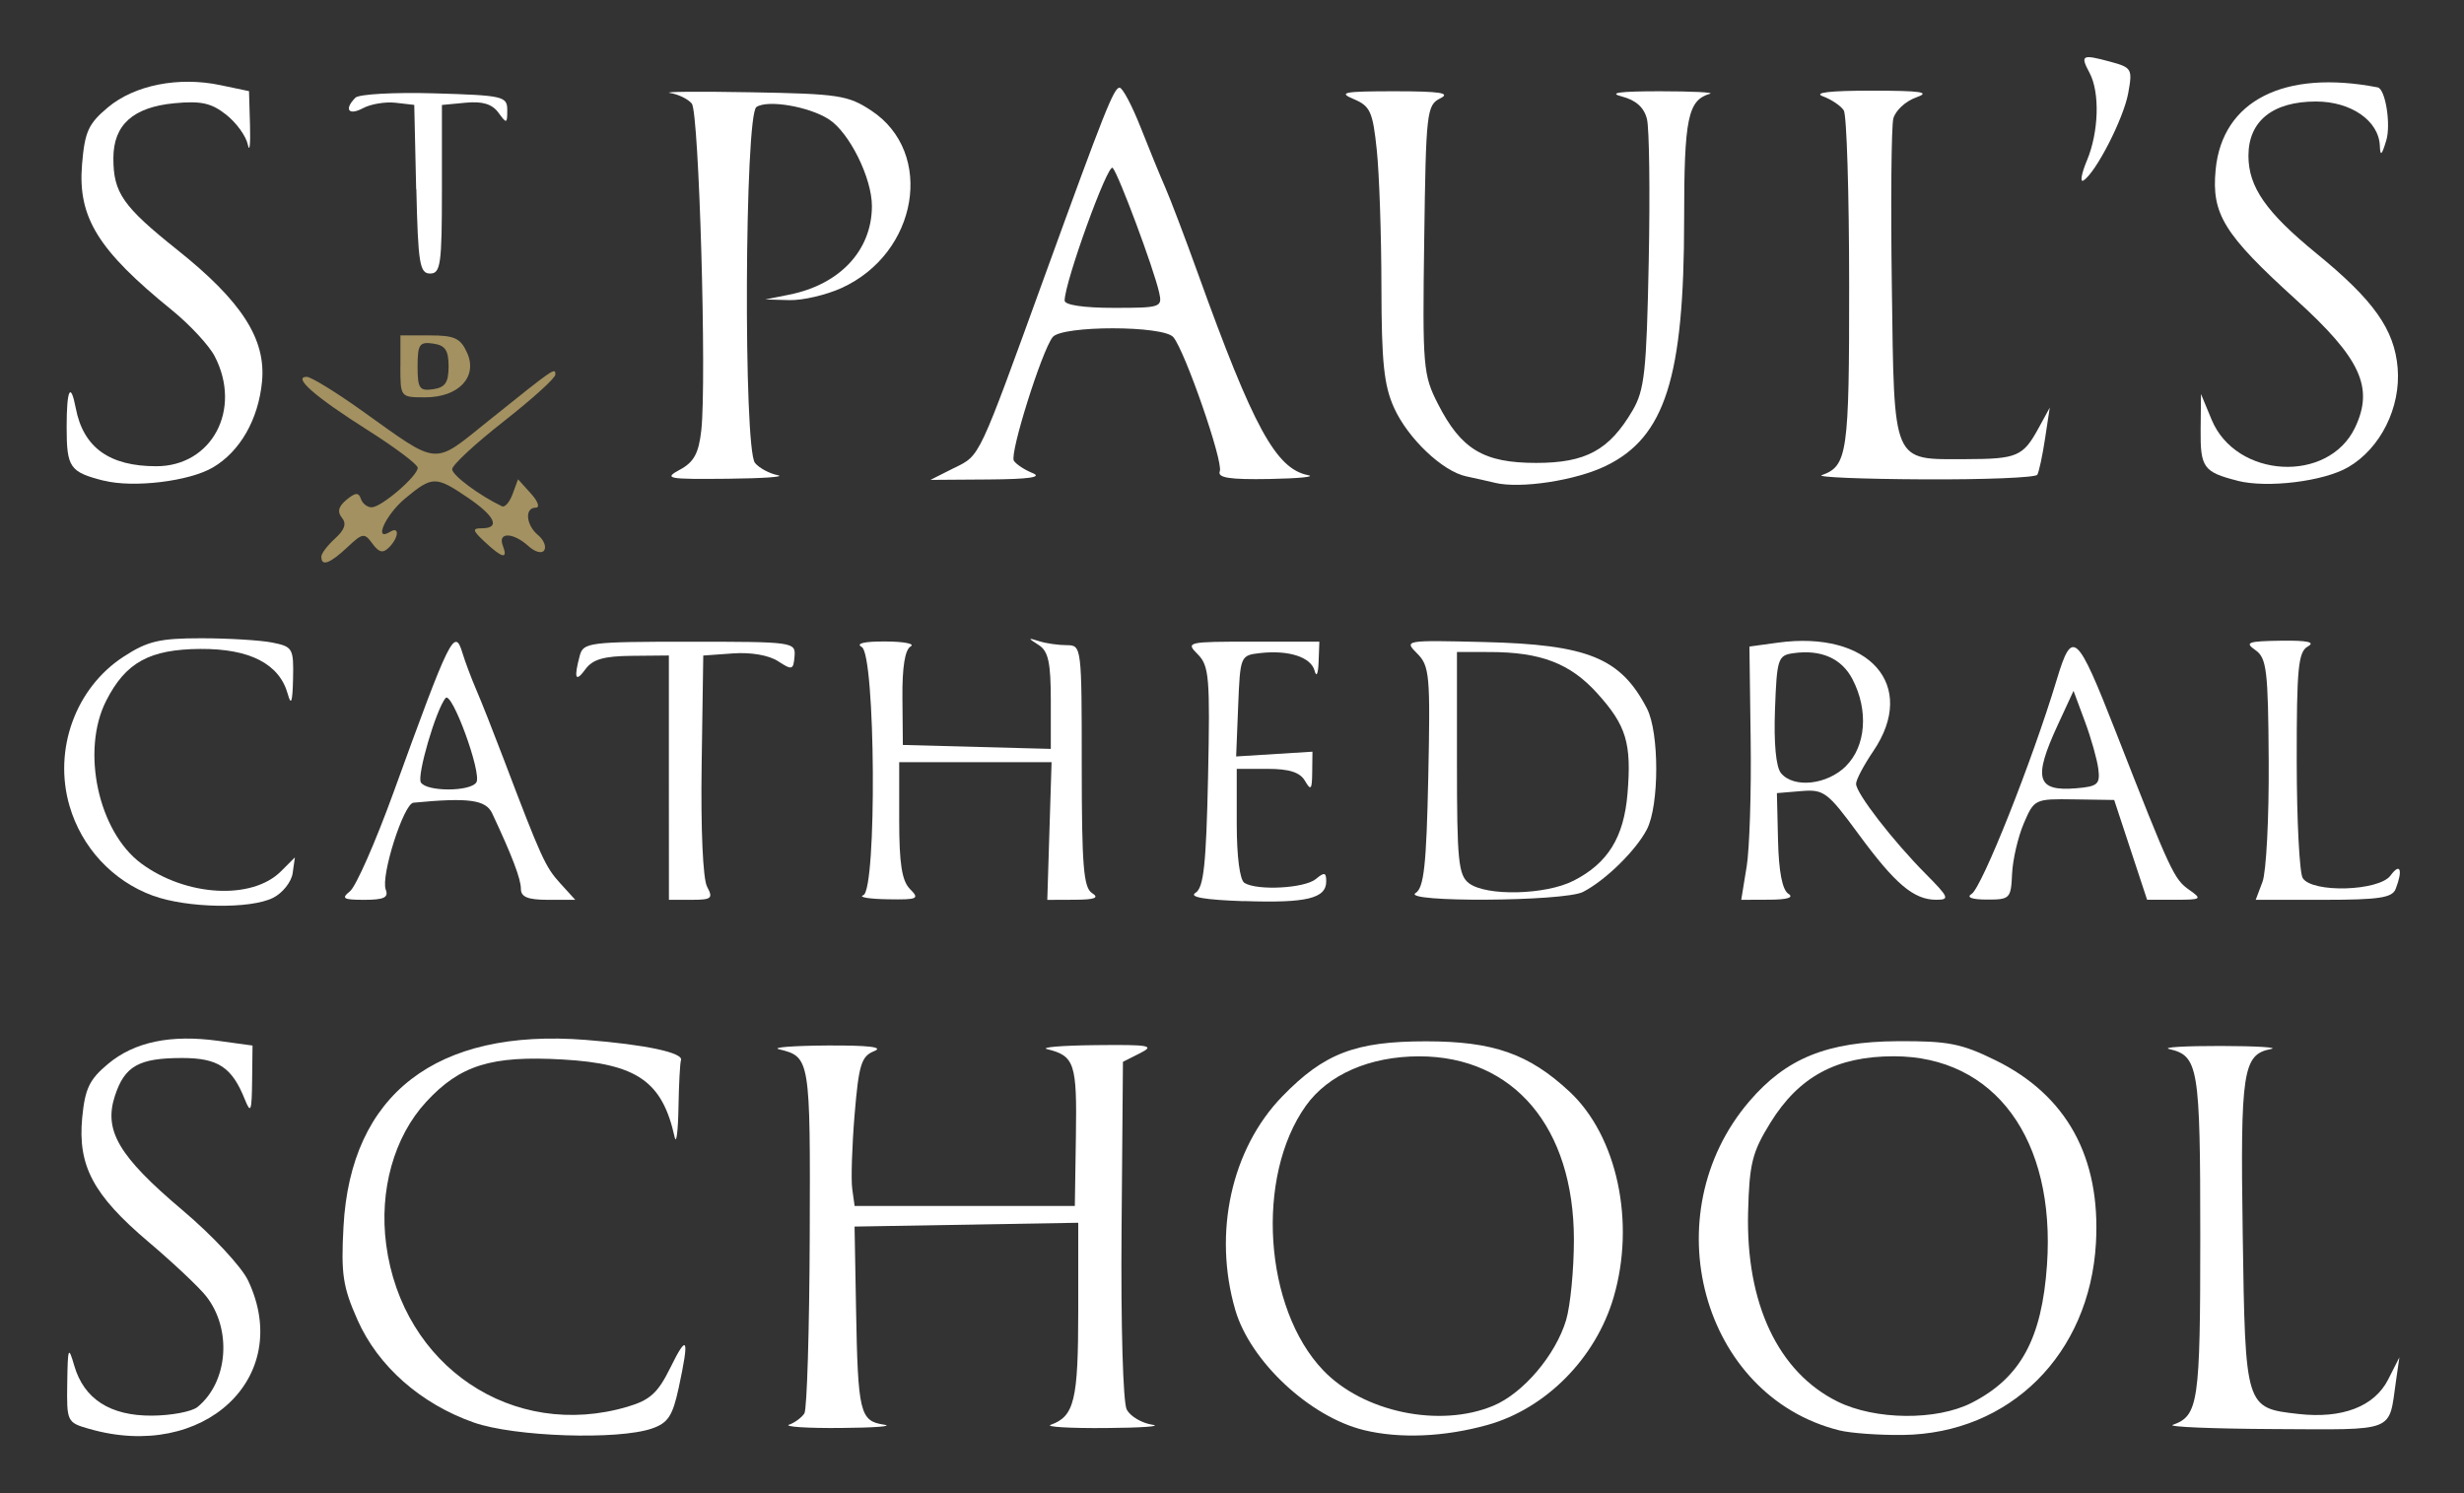 <?xml version="1.0" encoding="UTF-8" standalone="no"?>
<svg
   xmlns:dc="http://purl.org/dc/elements/1.1/"
   xmlns:cc="http://creativecommons.org/ns#"
   xmlns:rdf="http://www.w3.org/1999/02/22-rdf-syntax-ns#"
   xmlns:svg="http://www.w3.org/2000/svg"
   xmlns="http://www.w3.org/2000/svg"
   xmlns:sodipodi="http://sodipodi.sourceforge.net/DTD/sodipodi-0.dtd"
   xmlns:inkscape="http://www.inkscape.org/namespaces/inkscape"
   width="41.333mm"
   height="25.054mm"
   viewBox="0 0 41.333 25.054"
   version="1.1"
   id="svg918"
   inkscape:version="1.0.1 (3bc2e813f5, 2020-09-07)"
   sodipodi:docname="SCPS_Colour_Logo.svg">
  <rect x="0" y="0" width="41.333" height="25.054" fill="#333333" stroke="none"/>
  <defs
     id="defs912" />
  <sodipodi:namedview
     id="base"
     pagecolor="#ffffff"
     bordercolor="#666666"
     borderopacity="1.0"
     inkscape:pageopacity="0.0"
     inkscape:pageshadow="2"
     inkscape:zoom="3.959798"
     inkscape:cx="82.212942"
     inkscape:cy="69.470385"
     inkscape:document-units="mm"
     inkscape:current-layer="layer1"
     inkscape:document-rotation="0"
     showgrid="false"
     inkscape:window-width="1500"
     inkscape:window-height="948"
     inkscape:window-x="-6"
     inkscape:window-y="-6"
     inkscape:window-maximized="1" />
  <g
     inkscape:label="Layer 1"
     inkscape:groupmode="layer"
     id="layer1"
     transform="translate(-128.256,-137.908)">
    <path
       style="fill:#ffffff;stroke-width:0.115;stroke:none;stroke-opacity:1;fill-opacity:1"
       d="m 163.264,140.6 c 0.199,-0.477 0.219,-1.141 0.044,-1.469 -0.16,-0.299 -0.129,-0.316 0.339,-0.19 0.371,0.1 0.384,0.121 0.309,0.531 -0.078,0.427 -0.544,1.336 -0.751,1.464 -0.06,0.037 -0.034,-0.114 0.059,-0.337 z"
       id="path1643" />
    <path
       style="fill:#ffffff;stroke-width:0.115;stroke:none;stroke-opacity:1;fill-opacity:1"
       d="m 135.237,141.082 -0.032,-1.414 -0.312,-0.036 c -0.171,-0.02 -0.418,0.021 -0.548,0.091 -0.243,0.13 -0.322,0.02 -0.127,-0.176 0.06,-0.06 0.658,-0.093 1.328,-0.073 1.154,0.034 1.219,0.049 1.219,0.282 0,0.229 -0.01,0.232 -0.149,0.041 -0.105,-0.144 -0.268,-0.193 -0.548,-0.166 l -0.399,0.038 v 1.414 c 0,1.261 -0.022,1.414 -0.198,1.414 -0.175,-1.1e-4 -0.202,-0.167 -0.231,-1.414 z"
       id="path1641" />
    <path
       id="path1637"
       style="fill:#a39161;stroke-width:0.115;stroke:none;stroke-opacity:1;fill-opacity:1"
       d="m 134.973,144.055 v -0.52 h 0.493 c 0.414,0 0.514,0.046 0.624,0.288 0.185,0.406 -0.138,0.751 -0.703,0.751 -0.415,0 -0.415,-1.3e-4 -0.415,-0.52 z m 0.808,0 c 0,-0.271 -0.056,-0.354 -0.26,-0.383 -0.229,-0.033 -0.26,0.014 -0.26,0.383 0,0.37 0.031,0.416 0.26,0.383 0.203,-0.029 0.26,-0.112 0.26,-0.383 z" />
    <path
       style="fill:#ffffff;stroke-width:0.115;stroke:none;stroke-opacity:1;fill-opacity:1"
       d="m 158.815,145.88 c 0.432,-0.154 0.462,-0.361 0.46,-3.204 -7.9e-4,-1.528 -0.041,-2.84 -0.09,-2.916 -0.049,-0.076 -0.205,-0.182 -0.348,-0.235 -0.17,-0.063 0.11,-0.096 0.811,-0.096 0.843,3.7e-4 1.003,0.025 0.75,0.114 -0.177,0.062 -0.348,0.222 -0.382,0.354 -0.033,0.132 -0.045,1.399 -0.025,2.815 0.041,3.008 -0.004,2.902 1.241,2.899 0.861,-0.002 0.96,-0.044 1.22,-0.52 l 0.188,-0.344 -0.079,0.52 c -0.043,0.286 -0.102,0.559 -0.13,0.606 -0.028,0.048 -0.892,0.083 -1.921,0.077 -1.028,-0.005 -1.791,-0.037 -1.696,-0.071 z"
       id="path1635" />
    <path
       id="path1631"
       style="fill:#ffffff;stroke-width:0.115;stroke:none;stroke-opacity:1;fill-opacity:1"
       d="m 144.265,145.758 c 0.438,-0.22 0.39,-0.119 1.51,-3.204 1.008,-2.778 1.166,-3.175 1.261,-3.175 0.051,0 0.209,0.299 0.353,0.664 0.144,0.365 0.33,0.82 0.414,1.01 0.084,0.191 0.331,0.84 0.548,1.443 0.931,2.586 1.309,3.278 1.848,3.384 0.135,0.026 -0.156,0.055 -0.646,0.064 -0.675,0.012 -0.878,-0.02 -0.835,-0.13 0.061,-0.158 -0.581,-2.01 -0.779,-2.249 -0.164,-0.198 -1.869,-0.199 -2.025,-0.001 -0.183,0.233 -0.724,1.955 -0.651,2.073 0.037,0.059 0.178,0.153 0.315,0.208 0.17,0.069 -0.06,0.102 -0.733,0.107 l -0.981,0.007 0.401,-0.202 z m 3.435,-2.944 c -0.09,-0.401 -0.679,-1.98 -0.779,-2.09 -0.08,-0.087 -0.806,1.92 -0.806,2.227 0,0.074 0.321,0.122 0.822,0.122 0.792,0 0.82,-0.009 0.763,-0.26 z" />
    <path
       style="fill:#ffffff;stroke-width:0.115;stroke:none;stroke-opacity:1;fill-opacity:1"
       d="m 139.663,145.787 c 0.234,-0.127 0.314,-0.275 0.357,-0.659 0.092,-0.83 -0.038,-5.335 -0.159,-5.482 -0.062,-0.076 -0.226,-0.156 -0.364,-0.178 -0.138,-0.022 0.47,-0.028 1.351,-0.012 1.478,0.026 1.635,0.05 2.026,0.309 1.067,0.706 0.782,2.392 -0.502,2.975 -0.259,0.118 -0.653,0.209 -0.875,0.203 l -0.404,-0.011 0.404,-0.081 c 0.849,-0.17 1.384,-0.744 1.385,-1.485 5.9e-4,-0.471 -0.378,-1.236 -0.723,-1.457 -0.333,-0.214 -1.024,-0.332 -1.214,-0.206 -0.198,0.131 -0.22,5.736 -0.024,5.972 0.071,0.086 0.243,0.178 0.381,0.205 0.138,0.027 -0.242,0.054 -0.845,0.06 -1.009,0.01 -1.073,-0.002 -0.795,-0.153 z"
       id="path1629" />
    <path
       style="fill:#ffffff;stroke-width:0.115;stroke:none;stroke-opacity:1;fill-opacity:1"
       d="m 165.79,145.973 c -0.571,-0.145 -0.625,-0.22 -0.619,-0.856 l 0.006,-0.599 0.178,0.43 c 0.41,0.989 1.96,1.074 2.407,0.132 0.319,-0.672 0.093,-1.161 -0.992,-2.145 -1.209,-1.097 -1.419,-1.436 -1.347,-2.181 0.111,-1.157 1.149,-1.684 2.718,-1.38 0.129,0.025 0.225,0.619 0.144,0.89 -0.076,0.252 -0.101,0.273 -0.108,0.089 -0.017,-0.419 -0.483,-0.742 -1.07,-0.742 -0.726,0 -1.134,0.327 -1.134,0.91 0,0.524 0.295,0.948 1.143,1.641 0.958,0.782 1.306,1.274 1.36,1.919 0.055,0.662 -0.287,1.35 -0.83,1.665 -0.411,0.239 -1.357,0.355 -1.857,0.228 z"
       id="path1627" />
    <path
       style="fill:#ffffff;stroke-width:0.115;stroke:none;stroke-opacity:1;fill-opacity:1"
       d="m 153.331,146.007 c -0.127,-0.03 -0.344,-0.079 -0.482,-0.108 -0.394,-0.084 -0.974,-0.634 -1.206,-1.145 -0.172,-0.378 -0.212,-0.764 -0.214,-2.037 -0.001,-0.864 -0.036,-1.896 -0.078,-2.293 -0.067,-0.644 -0.11,-0.737 -0.388,-0.854 -0.267,-0.112 -0.166,-0.131 0.689,-0.131 0.764,2.1e-4 0.945,0.029 0.764,0.119 -0.227,0.113 -0.24,0.228 -0.269,2.367 -0.03,2.142 -0.019,2.272 0.231,2.761 0.39,0.763 0.766,0.988 1.647,0.988 0.833,0 1.225,-0.213 1.616,-0.878 0.202,-0.344 0.235,-0.649 0.272,-2.499 0.023,-1.159 0.01,-2.235 -0.03,-2.393 -0.048,-0.193 -0.185,-0.316 -0.417,-0.376 -0.241,-0.062 -0.049,-0.089 0.636,-0.089 0.54,0 0.917,0.019 0.838,0.042 -0.371,0.108 -0.433,0.412 -0.433,2.11 0,2.647 -0.319,3.652 -1.313,4.133 -0.51,0.247 -1.431,0.387 -1.862,0.284 z"
       id="path1625" />
    <path
       style="fill:#ffffff;stroke-width:0.115;stroke:none;stroke-opacity:1;fill-opacity:1"
       d="m 129.999,145.973 c -0.575,-0.146 -0.625,-0.219 -0.625,-0.904 0,-0.63 0.066,-0.766 0.153,-0.313 0.127,0.66 0.563,0.974 1.351,0.974 0.934,0 1.441,-0.953 0.98,-1.844 -0.094,-0.182 -0.417,-0.53 -0.717,-0.774 -1.242,-1.007 -1.582,-1.557 -1.509,-2.444 0.046,-0.552 0.106,-0.684 0.436,-0.96 0.447,-0.373 1.184,-0.519 1.883,-0.372 l 0.482,0.101 0.017,0.577 c 0.009,0.318 -0.007,0.461 -0.037,0.32 -0.029,-0.142 -0.193,-0.368 -0.363,-0.502 -0.248,-0.196 -0.421,-0.234 -0.868,-0.192 -0.694,0.066 -1.024,0.363 -1.024,0.923 0,0.581 0.159,0.808 1.076,1.54 1.08,0.862 1.487,1.497 1.417,2.211 -0.062,0.634 -0.369,1.169 -0.823,1.436 -0.397,0.234 -1.336,0.347 -1.831,0.221 z"
       id="path1623" />
    <path
       style="fill:#a39161;stroke-width:0.115;stroke:none;stroke-opacity:1;fill-opacity:1"
       d="m 133.646,147.248 c 0,-0.054 0.104,-0.191 0.231,-0.306 0.162,-0.147 0.196,-0.25 0.114,-0.349 -0.081,-0.098 -0.058,-0.188 0.077,-0.3 0.15,-0.124 0.204,-0.128 0.242,-0.015 0.027,0.079 0.109,0.143 0.183,0.141 0.166,-0.005 0.77,-0.525 0.77,-0.663 0,-0.056 -0.383,-0.344 -0.852,-0.64 -0.87,-0.551 -1.252,-0.886 -1.01,-0.886 0.071,0 0.484,0.253 0.917,0.562 1.325,0.945 1.186,0.934 2.135,0.173 1.109,-0.89 1.119,-0.896 1.119,-0.772 0,0.058 -0.39,0.411 -0.866,0.784 -0.476,0.373 -0.866,0.734 -0.865,0.803 6.1e-4,0.102 0.456,0.441 0.836,0.622 0.048,0.023 0.128,-0.07 0.178,-0.206 l 0.091,-0.247 0.215,0.238 c 0.12,0.132 0.156,0.238 0.082,0.238 -0.19,0 -0.165,0.292 0.039,0.461 0.095,0.079 0.141,0.192 0.104,0.253 -0.039,0.063 -0.153,0.033 -0.268,-0.071 -0.255,-0.231 -0.516,-0.235 -0.428,-0.008 0.09,0.236 -0.004,0.217 -0.299,-0.058 -0.21,-0.196 -0.218,-0.231 -0.053,-0.231 0.317,0 0.224,-0.203 -0.236,-0.515 -0.536,-0.364 -0.594,-0.364 -1.048,0.013 -0.33,0.273 -0.54,0.738 -0.253,0.561 0.16,-0.099 0.145,0.097 -0.019,0.262 -0.102,0.102 -0.169,0.087 -0.279,-0.064 -0.135,-0.184 -0.164,-0.18 -0.421,0.062 -0.29,0.272 -0.435,0.326 -0.435,0.162 z"
       id="path1621" />
    <path
       style="fill:#ffffff;stroke-width:0.115;stroke:none;stroke-opacity:1;fill-opacity:1"
       d="m 166.209,152.702 c 0.063,-0.166 0.11,-1.075 0.104,-2.02 -0.009,-1.531 -0.034,-1.735 -0.223,-1.867 -0.185,-0.129 -0.129,-0.15 0.428,-0.158 0.443,-0.006 0.582,0.023 0.452,0.096 -0.162,0.091 -0.188,0.361 -0.187,1.918 8e-4,0.997 0.046,1.883 0.101,1.969 0.16,0.253 1.28,0.22 1.473,-0.044 0.162,-0.221 0.21,-0.097 0.086,0.225 -0.057,0.149 -0.277,0.183 -1.209,0.183 h -1.139 z"
       id="path1619" />
    <path
       id="path1615"
       style="fill:#ffffff;stroke-width:0.115;stroke:none;stroke-opacity:1;fill-opacity:1"
       d="m 161.328,152.907 c 0.176,-0.112 1.019,-2.234 1.43,-3.598 0.26,-0.862 0.335,-0.795 0.994,0.887 0.919,2.349 0.973,2.463 1.229,2.642 0.22,0.154 0.205,0.165 -0.236,0.165 h -0.472 l -0.276,-0.837 -0.276,-0.837 -0.67,-0.01 c -0.662,-0.01 -0.672,-0.005 -0.847,0.404 -0.097,0.228 -0.185,0.608 -0.196,0.846 -0.018,0.414 -0.036,0.432 -0.423,0.431 -0.249,-6.9e-4 -0.348,-0.037 -0.258,-0.094 z m 2.127,-2.097 c -0.02,-0.159 -0.121,-0.519 -0.226,-0.8 l -0.19,-0.512 -0.263,0.569 c -0.419,0.905 -0.357,1.121 0.307,1.066 0.361,-0.03 0.404,-0.068 0.372,-0.323 z" />
    <path
       id="path1611"
       style="fill:#ffffff;stroke-width:0.115;stroke:none;stroke-opacity:1;fill-opacity:1"
       d="m 157.555,152.455 c 0.049,-0.302 0.08,-1.258 0.068,-2.124 l -0.021,-1.576 0.474,-0.065 c 1.538,-0.211 2.354,0.715 1.604,1.82 -0.159,0.234 -0.289,0.48 -0.289,0.548 0,0.158 0.618,0.957 1.169,1.512 0.39,0.393 0.406,0.433 0.176,0.433 -0.377,0 -0.687,-0.262 -1.304,-1.102 -0.52,-0.708 -0.581,-0.753 -0.962,-0.721 l -0.407,0.034 0.019,0.795 c 0.012,0.52 0.072,0.829 0.173,0.893 0.099,0.063 -0.015,0.099 -0.318,0.1 l -0.472,0.002 0.089,-0.548 z m 1.669,-1.698 c 0.333,-0.333 0.378,-0.932 0.108,-1.452 -0.182,-0.352 -0.529,-0.505 -0.996,-0.438 -0.255,0.036 -0.274,0.093 -0.305,0.944 -0.021,0.568 0.016,0.966 0.101,1.068 0.214,0.258 0.776,0.196 1.093,-0.121 z" />
    <path
       id="path1607"
       style="fill:#ffffff;stroke-width:0.115;stroke:none;stroke-opacity:1;fill-opacity:1"
       d="m 152.003,152.89 c 0.139,-0.088 0.181,-0.47 0.212,-1.951 0.036,-1.7 0.022,-1.859 -0.186,-2.067 -0.223,-0.223 -0.213,-0.225 1.116,-0.193 1.747,0.042 2.296,0.265 2.737,1.113 0.21,0.403 0.209,1.63 -7.9e-4,2.032 -0.185,0.355 -0.698,0.857 -1.071,1.048 -0.315,0.162 -3.063,0.178 -2.807,0.017 z m 2.647,-0.205 c 0.577,-0.294 0.846,-0.728 0.907,-1.462 0.07,-0.847 -0.019,-1.143 -0.509,-1.685 -0.453,-0.501 -0.946,-0.69 -1.804,-0.691 l -0.548,-6.4e-4 v 1.863 c 0,1.639 0.024,1.882 0.202,2.017 0.29,0.22 1.285,0.197 1.752,-0.042 z" />
    <path
       style="fill:#ffffff;stroke-width:0.115;stroke:none;stroke-opacity:1;fill-opacity:1"
       d="m 142.738,152.927 c 0.229,-0.092 0.205,-4.035 -0.026,-4.164 -0.107,-0.06 0.039,-0.095 0.397,-0.093 0.312,0.001 0.502,0.039 0.423,0.083 -0.096,0.054 -0.143,0.349 -0.138,0.867 l 0.007,0.786 1.241,0.033 1.241,0.033 v -0.806 c 0,-0.641 -0.041,-0.833 -0.202,-0.936 -0.189,-0.121 -0.188,-0.126 0.009,-0.064 0.116,0.037 0.324,0.066 0.462,0.066 0.247,0 0.25,0.025 0.25,2.025 0,1.674 0.03,2.044 0.173,2.134 0.126,0.08 0.048,0.11 -0.289,0.112 l -0.462,0.002 0.036,-1.155 0.036,-1.155 h -1.278 -1.278 v 0.973 c 0,0.731 0.045,1.018 0.181,1.155 0.165,0.165 0.131,0.181 -0.375,0.172 -0.306,-0.005 -0.492,-0.035 -0.412,-0.067 z"
       id="path1605" />
    <path
       style="fill:#ffffff;stroke-width:0.115;stroke:none;stroke-opacity:1;fill-opacity:1"
       d="m 139.476,150.954 v -2.049 l -0.62,0.006 c -0.47,0.004 -0.658,0.058 -0.779,0.224 -0.168,0.23 -0.198,0.156 -0.095,-0.23 0.059,-0.218 0.16,-0.231 1.842,-0.231 1.747,0 1.78,0.005 1.76,0.247 -0.019,0.227 -0.041,0.234 -0.276,0.08 -0.153,-0.1 -0.456,-0.153 -0.755,-0.131 l -0.5,0.036 -0.027,1.829 c -0.016,1.079 0.021,1.919 0.091,2.049 0.105,0.196 0.076,0.22 -0.261,0.22 l -0.379,1.1e-4 z"
       id="path1603" />
    <path
       id="path1599"
       style="fill:#ffffff;stroke-width:0.115;stroke:none;stroke-opacity:1;fill-opacity:1"
       d="m 134.128,152.859 c 0.099,-0.079 0.425,-0.82 0.725,-1.645 0.956,-2.636 1.029,-2.785 1.161,-2.35 0.045,0.149 0.15,0.427 0.232,0.618 0.083,0.191 0.288,0.71 0.457,1.155 0.631,1.662 0.701,1.816 0.949,2.088 l 0.254,0.279 h -0.456 c -0.341,0 -0.456,-0.047 -0.456,-0.185 0,-0.165 -0.148,-0.555 -0.482,-1.266 -0.107,-0.228 -0.397,-0.267 -1.321,-0.178 -0.164,0.016 -0.551,1.231 -0.464,1.458 0.051,0.132 -0.031,0.171 -0.357,0.171 -0.357,0 -0.395,-0.022 -0.242,-0.144 z m 2.119,-1.826 c 0.095,-0.153 -0.413,-1.541 -0.517,-1.414 -0.162,0.199 -0.484,1.302 -0.414,1.416 0.098,0.158 0.833,0.156 0.931,-0.002 z" />
    <path
       style="fill:#ffffff;stroke-width:0.115;stroke:none;stroke-opacity:1;fill-opacity:1"
       d="m 149.118,153.027 c -0.655,-0.023 -0.923,-0.069 -0.808,-0.14 0.138,-0.085 0.179,-0.472 0.211,-1.948 0.035,-1.664 0.018,-1.862 -0.173,-2.054 -0.206,-0.206 -0.179,-0.212 0.914,-0.212 h 1.126 l -0.013,0.346 c -0.007,0.194 -0.036,0.258 -0.066,0.144 -0.06,-0.231 -0.435,-0.353 -0.917,-0.298 -0.328,0.037 -0.332,0.047 -0.366,0.886 l -0.034,0.848 0.64,-0.04 0.64,-0.04 -0.004,0.346 c -0.003,0.291 -0.022,0.314 -0.121,0.144 -0.084,-0.145 -0.264,-0.202 -0.631,-0.202 h -0.514 v 0.917 c 0,0.555 0.051,0.949 0.13,0.997 0.216,0.133 1.009,0.09 1.196,-0.065 0.144,-0.12 0.175,-0.113 0.175,0.038 0,0.288 -0.329,0.367 -1.384,0.331 z"
       id="path1597" />
    <path
       style="fill:#ffffff;stroke-width:0.115;stroke:none;stroke-opacity:1;fill-opacity:1"
       d="m 130.819,152.934 c -0.674,-0.247 -1.194,-0.808 -1.397,-1.506 -0.275,-0.945 0.102,-1.981 0.91,-2.505 0.401,-0.26 0.601,-0.307 1.302,-0.307 0.456,0 0.991,0.033 1.189,0.072 0.344,0.069 0.36,0.097 0.349,0.606 -0.009,0.395 -0.032,0.462 -0.089,0.256 -0.141,-0.505 -0.637,-0.76 -1.465,-0.755 -0.853,0.006 -1.253,0.225 -1.58,0.868 -0.427,0.837 -0.134,2.197 0.587,2.731 0.751,0.555 1.858,0.618 2.344,0.132 l 0.234,-0.234 -0.038,0.266 c -0.021,0.146 -0.168,0.332 -0.327,0.412 -0.383,0.193 -1.445,0.174 -2.018,-0.036 z"
       id="path1595" />
    <path
       style="fill:#ffffff;stroke-width:0.115;stroke:none;stroke-opacity:1;fill-opacity:1"
       d="m 164.703,161.813 c 0.431,-0.154 0.462,-0.364 0.462,-3.153 0,-2.858 -0.03,-3.037 -0.52,-3.152 -0.127,-0.03 0.263,-0.053 0.866,-0.052 0.603,0.001 0.98,0.025 0.837,0.052 -0.469,0.09 -0.512,0.37 -0.471,3.1 0.043,2.927 0.042,2.921 0.936,3.022 0.733,0.083 1.273,-0.125 1.503,-0.577 l 0.189,-0.373 -0.058,0.404 c -0.124,0.865 0.019,0.809 -2.049,0.799 -1.028,-0.005 -1.79,-0.037 -1.695,-0.071 z"
       id="path1593" />
    <path
       style="fill:#ffffff;stroke-width:0.115;stroke:none;stroke-opacity:1;fill-opacity:1"
       d="m 141.497,161.809 c 0.095,-0.036 0.209,-0.121 0.252,-0.188 0.044,-0.067 0.084,-1.403 0.09,-2.968 0.011,-2.991 0.007,-3.014 -0.516,-3.142 -0.127,-0.031 0.237,-0.059 0.808,-0.063 0.697,-0.004 0.957,0.027 0.79,0.094 -0.217,0.087 -0.259,0.225 -0.329,1.063 -0.044,0.53 -0.062,1.092 -0.04,1.249 l 0.04,0.286 h 1.847 1.847 l 0.018,-1.178 c 0.019,-1.214 -0.022,-1.339 -0.48,-1.452 -0.127,-0.031 0.237,-0.062 0.808,-0.068 0.909,-0.01 1.003,0.007 0.75,0.134 l -0.289,0.146 -0.023,2.815 c -0.013,1.602 0.024,2.903 0.087,3.02 0.06,0.113 0.252,0.226 0.427,0.253 0.175,0.026 -0.176,0.052 -0.779,0.056 -0.603,0.005 -1.019,-0.02 -0.924,-0.054 0.397,-0.142 0.462,-0.411 0.462,-1.908 v -1.482 l -1.876,0.032 -1.876,0.032 0.025,1.385 c 0.031,1.738 0.065,1.877 0.466,1.938 0.174,0.026 -0.15,0.052 -0.722,0.056 -0.572,0.005 -0.961,-0.021 -0.866,-0.058 z"
       id="path1591" />
    <path
       id="path1587"
       style="fill:#ffffff;stroke-width:0.115;stroke:none;stroke-opacity:1;fill-opacity:1"
       d="m 159.103,161.903 c -2.3,-0.577 -3.128,-3.619 -1.503,-5.518 0.619,-0.723 1.307,-1.002 2.485,-1.009 0.849,-0.005 1.07,0.038 1.643,0.319 1.196,0.587 1.768,1.627 1.687,3.066 -0.105,1.867 -1.444,3.198 -3.237,3.221 -0.4,0.005 -0.883,-0.03 -1.073,-0.078 z m 2.227,-0.46 c 0.821,-0.419 1.178,-1.074 1.264,-2.316 0.144,-2.107 -0.877,-3.498 -2.57,-3.498 -0.96,0 -1.591,0.34 -2.07,1.115 -0.306,0.495 -0.353,0.685 -0.374,1.501 -0.039,1.534 0.505,2.684 1.501,3.177 0.631,0.312 1.659,0.322 2.249,0.021 z" />
    <path
       id="path1583"
       style="fill:#ffffff;stroke-width:0.115;stroke:none;stroke-opacity:1;fill-opacity:1"
       d="m 151.137,161.901 c -0.909,-0.221 -1.907,-1.153 -2.159,-2.015 -0.377,-1.292 -0.067,-2.703 0.788,-3.584 0.702,-0.723 1.226,-0.924 2.41,-0.924 1.129,0 1.724,0.208 2.406,0.842 0.802,0.745 1.112,2.194 0.741,3.456 -0.3,1.02 -1.137,1.865 -2.115,2.138 -0.725,0.202 -1.47,0.233 -2.071,0.087 z m 2.169,-0.409 c 0.501,-0.209 1.045,-0.85 1.221,-1.437 0.072,-0.242 0.131,-0.849 0.131,-1.35 -0.002,-1.882 -1.009,-3.075 -2.595,-3.075 -0.829,0 -1.528,0.305 -1.902,0.83 -0.848,1.19 -0.703,3.396 0.29,4.436 0.672,0.704 1.956,0.972 2.855,0.596 z" />
    <path
       style="fill:#ffffff;stroke-width:0.115;stroke:none;stroke-opacity:1;fill-opacity:1"
       d="m 136.203,161.773 c -0.89,-0.313 -1.606,-0.945 -1.949,-1.719 -0.247,-0.556 -0.279,-0.769 -0.236,-1.567 0.12,-2.222 1.557,-3.33 4.062,-3.133 1.007,0.079 1.645,0.216 1.599,0.341 -0.016,0.043 -0.035,0.403 -0.042,0.8 -0.007,0.397 -0.036,0.618 -0.064,0.491 -0.206,-0.937 -0.631,-1.232 -1.88,-1.303 -1.195,-0.069 -1.721,0.095 -2.289,0.712 -0.539,0.585 -0.79,1.484 -0.67,2.394 0.271,2.043 2.126,3.288 4.05,2.719 0.377,-0.112 0.508,-0.231 0.717,-0.655 0.287,-0.583 0.321,-0.504 0.141,0.333 -0.102,0.475 -0.179,0.594 -0.447,0.687 -0.569,0.198 -2.309,0.14 -2.992,-0.1 z"
       id="path1581" />
    <path
       style="fill:#ffffff;stroke-width:0.115;stroke:none;stroke-opacity:1;fill-opacity:1"
       d="m 129.749,161.879 c -0.369,-0.106 -0.375,-0.12 -0.365,-0.769 0.009,-0.6 0.02,-0.627 0.117,-0.293 0.162,0.561 0.602,0.845 1.303,0.841 0.325,-0.002 0.668,-0.067 0.764,-0.144 0.514,-0.418 0.584,-1.303 0.146,-1.86 -0.118,-0.15 -0.555,-0.562 -0.972,-0.915 -0.924,-0.784 -1.184,-1.274 -1.107,-2.082 0.047,-0.485 0.121,-0.64 0.433,-0.9 0.442,-0.369 1.05,-0.497 1.849,-0.387 l 0.575,0.079 -0.007,0.595 c -0.006,0.512 -0.023,0.555 -0.122,0.309 -0.216,-0.541 -0.449,-0.695 -1.051,-0.695 -0.725,0 -0.963,0.133 -1.127,0.63 -0.194,0.586 0.06,1.017 1.132,1.923 0.5,0.422 0.991,0.949 1.1,1.179 0.772,1.627 -0.746,3.044 -2.667,2.489 z"
       id="path900" />
  </g>
</svg>
